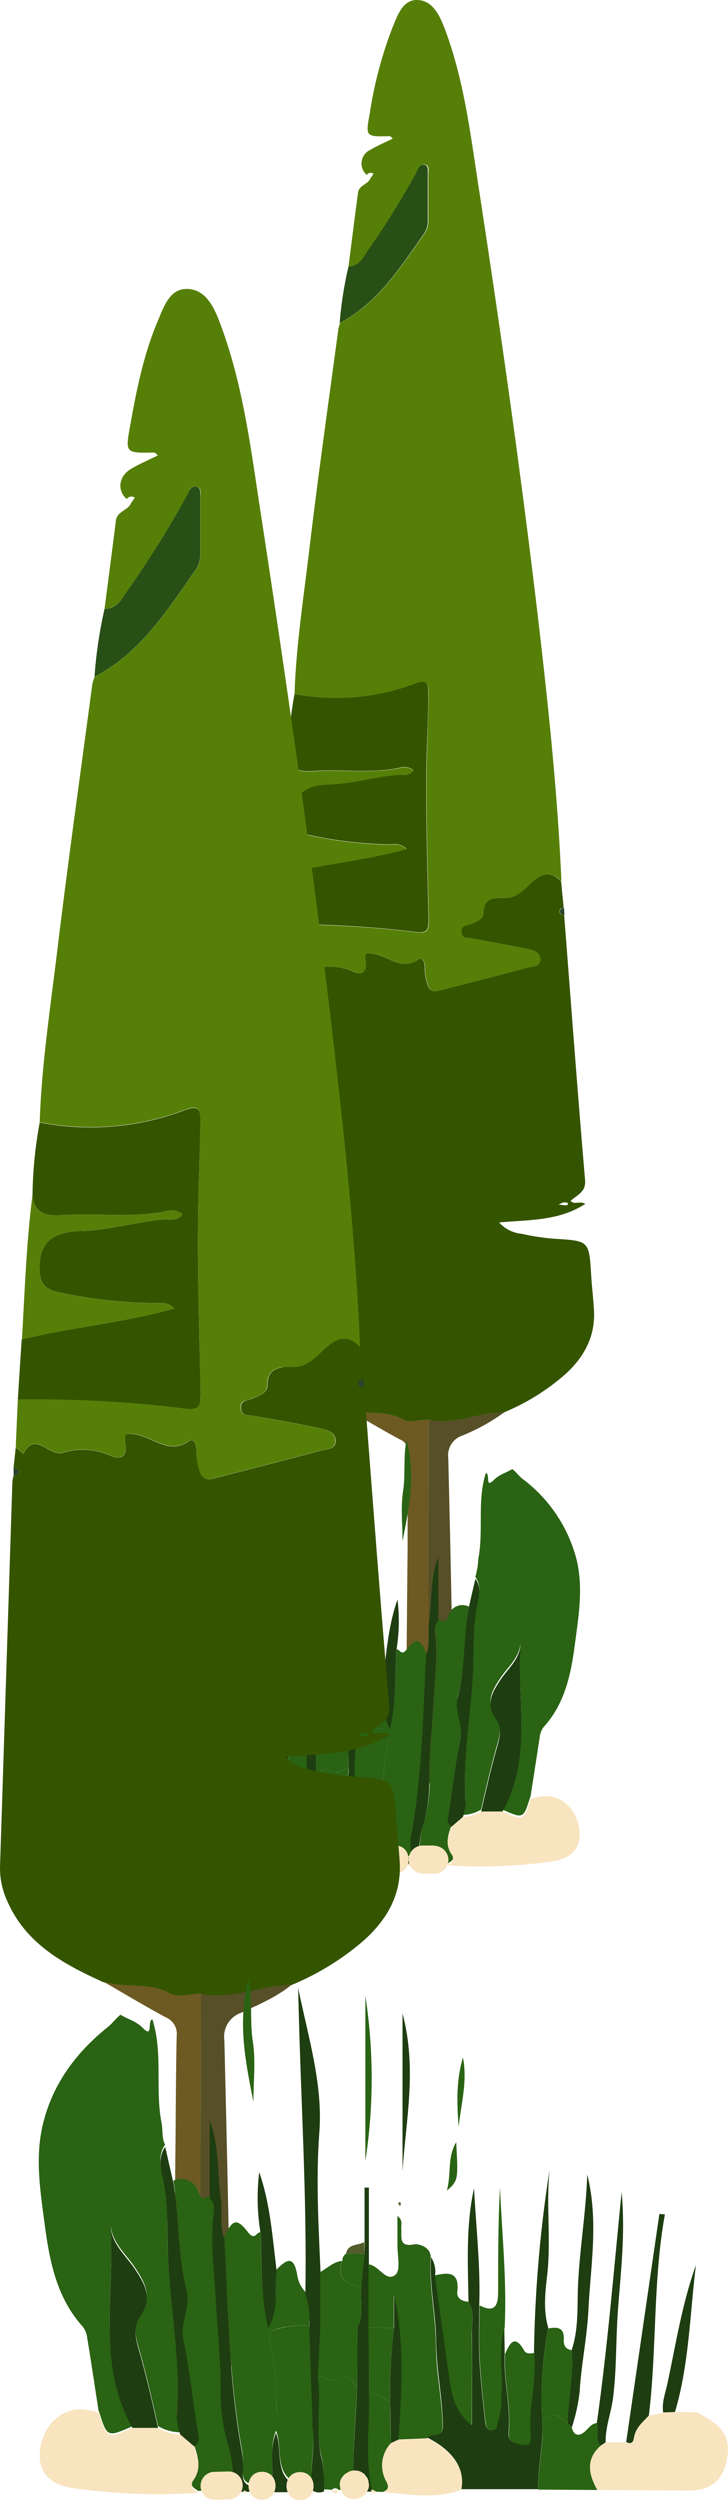 <svg xmlns="http://www.w3.org/2000/svg" viewBox="0 0 117.56 403.48"><defs><style>.cls-1{fill:#567f08;}.cls-2{fill:#355400;}.cls-3{fill:#564f27;}.cls-4{fill:#6d5a23;}.cls-5{fill:#274f16;}.cls-6{fill:#26442a;}.cls-7{fill:#296313;}.cls-8{fill:#1e3d10;}.cls-9{fill:#f9e4c0;}.cls-10{fill:#515d2b;}</style></defs><title>drevesa_zgoraj_desno_2</title><g id="Layer_2" data-name="Layer 2"><g id="RASTLINE"><g id="_4_TOPOL" data-name="4 TOPOL"><path class="cls-1" d="M56.28,43c.51-4,1-7.92,1.53-11.88.16-1.26,1.61-1.34,2-2.34.17-.24.34-.48.5-.73a.73.73,0,0,0-1.07.19,2.42,2.42,0,0,1,.57-4.06c1.13-.67,2.34-1.18,3.62-1.82-.27-.22-.38-.39-.49-.38-3.95.09-3.92.09-3.21-3.79A65.5,65.5,0,0,1,63.37,4.47C64.18,2.54,65-.11,67.46,0S71,2.52,71.83,4.67c3.06,8.12,4.1,16.68,5.41,25.18,3.75,24.46,7.25,49,10.07,73.55,1.48,12.92,2.79,25.85,3.35,38.85-1.85-2-3.41-1.06-5,.43-1.1,1-2.22,2.21-3.85,2.22-1.88,0-3.64-.15-3.67,2.6,0,.84-1.17,1.31-2,1.63s-1.71.19-1.54,1.39c.14,1,1,.8,1.68.92,3,.55,6,1.06,8.93,1.69.92.19,2.12.5,2.11,1.71s-1.29,1.1-2,1.31c-4.77,1.3-9.57,2.5-14.35,3.73-.9.24-1.52.11-1.87-.91a8.72,8.72,0,0,1-.47-2.9c0-.64-.3-1.67-.89-1.25-2.74,1.94-4.86-.49-7.25-.85-1.24-.19-1.58-.25-1.37,1.2s-.39,2.44-2.16,1.58a9.05,9.05,0,0,0-6.3-.33c-1.88.51-3.7-3-5.28.13l-1-.83c.1-2.16.19-4.32.29-6.48a161.1,161.1,0,0,1,22.29,1.2c2.24.32,2.32-.45,2.28-2.17-.17-8.17-.44-16.34-.33-24.51.06-4,.26-8,.31-12,0-1.65-.46-2-2.09-1.4A35.79,35.79,0,0,1,47.56,112c.26-7.8,1.46-15.51,2.38-23.24,1.41-11.91,3.11-23.78,4.7-35.67a6,6,0,0,1,.3-1c6.2-3.23,9.77-9,13.61-14.4a3.8,3.8,0,0,0,.62-2.3c0-2.42,0-4.84,0-7.26,0-.58.26-1.44-.57-1.59s-1,.67-1.23,1.21a139.24,139.24,0,0,1-8,12.84C58.61,41.7,57.87,43,56.28,43Z"/><path class="cls-2" d="M44.33,155.72l1,.83c1.58-3.13,3.4.38,5.28-.13a9.05,9.05,0,0,1,6.3.33c1.77.86,2.38-.09,2.16-1.58s.13-1.39,1.37-1.2c2.39.36,4.51,2.79,7.25.85.59-.42.9.61.89,1.25a8.72,8.72,0,0,0,.47,2.9c.35,1,1,1.15,1.87.91,4.78-1.23,9.58-2.43,14.35-3.73.76-.21,2-.11,2-1.31s-1.19-1.52-2.11-1.71c-3-.63-5.95-1.14-8.93-1.69-.67-.12-1.54.08-1.68-.92-.17-1.2.81-1.11,1.54-1.39s2-.79,2-1.63c0-2.75,1.79-2.58,3.67-2.6,1.63,0,2.75-1.18,3.85-2.22,1.57-1.49,3.13-2.43,5-.43l.42,4.29c-.35,0-.7.16-.67.58s.39.48.74.53c1.11,14.26,2.16,28.54,3.38,42.8.17,2-1.36,2.4-2.34,3.37.72.68,1.49-.07,2.37.47-4.27,2.78-9,2.55-13.91,3a5.59,5.59,0,0,0,3.66,1.83,35.46,35.46,0,0,0,5.31.8c5.57.35,5.56.31,5.9,5.92.11,1.88.35,3.75.45,5.63.25,4.51-1.88,8-5.14,10.75a35.81,35.81,0,0,1-9.39,5.72c-4.11,0-8,2.14-12.2,1.19-1.39,0-3.07.56-4.13,0-2.89-1.59-6.07-.76-9-1.58-5.29-2.35-10.31-5-12.84-10.68a10.57,10.57,0,0,1-1.05-4.68q.81-25.92,1.66-51.84a5.24,5.24,0,0,1,.15-.79c1-.36,1-.73,0-1.12Zm45.9,38.67a12.78,12.78,0,0,0,1.33.14c.06,0,.12-.24.18-.37a2.63,2.63,0,0,0-.67-.12A3.66,3.66,0,0,0,90.23,194.39Z"/><path class="cls-2" d="M47.56,112a35.79,35.79,0,0,0,19.52-1.69c1.63-.62,2.11-.25,2.09,1.4,0,4-.25,8-.31,12-.11,8.17.16,16.34.33,24.51,0,1.72,0,2.49-2.28,2.17a161.1,161.1,0,0,0-22.29-1.2l.51-8.05c6.71-1.68,13.66-2.23,20.54-4.15a2.79,2.79,0,0,0-2.47-.72,65.31,65.31,0,0,1-13.28-1.52,2.49,2.49,0,0,1-2.34-2.64c-.27-3.66,1.35-5.43,5.45-5.53,3.77-.1,7.38-1.22,11.11-1.56.83-.08,1.94.3,2.61-.7a2.22,2.22,0,0,0-2.15-.43c-4.63,1-9.31.21-13.95.54-2.21.16-3.81-.17-4.06-2.73A55.59,55.59,0,0,1,47.56,112Z"/><path class="cls-3" d="M69.24,229.11c4.2.95,8.09-1.19,12.2-1.19a31.66,31.66,0,0,1-6.78,3.76,3.37,3.37,0,0,0-2.27,3.67c.4,16.14.7,32.29,1,48.43.08,4.27,0,4.28-4.27,4,0-.63,0-1.26,0-1.89Q69.22,257.52,69.24,229.11Z"/><path class="cls-4" d="M69.24,229.11q0,28.39-.07,56.8c0,.63,0,1.26,0,1.89a14.79,14.79,0,0,0-1.88.09c-1.58.25-1.88-.44-1.85-1.93.17-12,.26-24.07.38-36.1,0-5,0-10.06.17-15.09a2.39,2.39,0,0,0-1.46-2.49c-2.83-1.52-5.58-3.17-8.37-4.77,2.93.82,6.11,0,9,1.58C66.17,229.67,67.85,229.13,69.24,229.11Z"/><path class="cls-5" d="M56.28,43c1.59,0,2.33-1.31,3-2.38a139.24,139.24,0,0,0,8-12.84c.28-.54.49-1.34,1.23-1.21s.56,1,.57,1.59c0,2.42,0,4.84,0,7.26a3.8,3.8,0,0,1-.62,2.3c-3.84,5.45-7.41,11.17-13.61,14.4A61,61,0,0,1,56.28,43Z"/><path class="cls-1" d="M46.59,121.75c.25,2.56,1.85,2.89,4.06,2.73,4.64-.33,9.32.43,13.95-.54a2.22,2.22,0,0,1,2.15.43c-.67,1-1.78.62-2.61.7-3.73.34-7.34,1.46-11.11,1.56-4.1.1-5.72,1.87-5.45,5.53a2.49,2.49,0,0,0,2.34,2.64,65.31,65.31,0,0,0,13.28,1.52,2.79,2.79,0,0,1,2.47.72c-6.88,1.92-13.83,2.47-20.54,4.15C45.51,134.7,45.76,128.2,46.59,121.75Z"/><path class="cls-6" d="M44.05,158.4c1,.39,1,.76,0,1.12C44,159.15,44.05,158.77,44.05,158.4Z"/><path class="cls-6" d="M91.15,147.65c-.35-.05-.72-.12-.74-.53s.32-.54.67-.58Z"/></g><g id="_2_PODRAST" data-name="2 PODRAST"><path class="cls-7" d="M82.73,237.09c-1,.61-2,.8-3,1.77-1.43,1.47-.54-1-1.27-1.14-1.45,4.51-.33,9.29-1.23,13.89a11.79,11.79,0,0,1-.47,2.87c.92,1.26.63,2.78.35,4-.79,3.47-.58,7-.71,10.49-.28,7.19-1.81,14.31-1.19,21.55a8.49,8.49,0,0,1-.46,2.38,5.76,5.76,0,0,0,2.94-.87c.72-3.17,1.46-6.33,2.31-9.47.46-1.7,1.31-3.71.06-5.47-1.69-2.38-.59-4.29.74-6.28,1.18-1.77,3-3.19,3.25-5.53-.55,9,1.87,18.28-2.92,26.77,3.38,1.48,3.38,1.48,4.44-1.87,0-.07.07-.14.1-.22.5-3.23,1-6.46,1.5-9.69a3.13,3.13,0,0,1,.63-1.56c3.51-3.86,4.44-8.74,5.07-13.6.59-4.44,1.33-8.95.23-13.45a23.64,23.64,0,0,0-8.73-13C83.76,238.18,83.34,237.55,82.73,237.09Z"/><path class="cls-7" d="M61.83,271.15c-1.33-1.34-2.3-1.92-2.74.73a4.15,4.15,0,0,1-1.1,2.27,10.47,10.47,0,0,0-.49,4.55,12.66,12.66,0,0,1,4.1.36c1,.27,1.38.68,1.17,1.68a41.53,41.53,0,0,0-.9,9.74c-2.12-1.05-3.19,1.09-4.83,1.4-.45,2.87.52,5.75-.08,8.61l1.07.21c.12-.23.23-.47.35-.7,4-.94,2.55-4.71,3.54-7.25.7,1.66.48,3.3.47,4.9,0,1.41.14,2.31,2,2.3s2.15-.7,2-2.22a8.18,8.18,0,0,1,.09-2.21c1.78-9.49,1.88-19.13,2.38-28.74-1.07-2.34-1.61-2.58-3.2-.56-.94,1.18-1.15-.27-1.67,0-.1,4.07,0,8.16-1,12.5C61.45,276.07,62.15,273.54,61.83,271.15Z"/><path class="cls-8" d="M36.16,275.47c.08-5.07.37-10.15-.74-15.18-.27,5.22-.88,10.43-.69,15.67,0,2.3.1,4.6,0,6.9-.15,2.84-.47,5.68-.78,8.51,0,.51-.13,1.27-.9,1.28s-.66-.75-.86-1.26a11.43,11.43,0,0,1-.42-3.39c-.23-3,.5-6-.42-9,0,1.13,0,2.27,0,3.4.18,3.52-.83,7-.52,10.51.13,1.42-1.06,1.55-2,1.69-1.16.18-1-.85-1-1.53.29-3.61-.83-7.15-.47-10.75a173.48,173.48,0,0,0-2.11-24.51c.5,4.72-.2,9.47.34,14.18a17.27,17.27,0,0,1-.16,7.05,49,49,0,0,1,.87,12.2c-.25,3.15.6,6.23.54,9.36H37.12c-.53-2.7,1.07-5.14,4.51-6.87-.38-.87-2.07.3-2-1.64.06-3.66.85-7.25.89-10.9,0-3.89.93-7.72.7-11.62a3.6,3.6,0,0,0-.56,2.37c-.64,4.6-1.27,9.21-1.94,13.8-.31,2.14-.63,4.31-3,6.25,0-4.35-.06-8.16,0-12C35.77,278.51,35.26,276.92,36.16,275.47Z"/><path class="cls-9" d="M77.7,292.35a5.86,5.86,0,0,1-2.94.87l-1.89,1.62c-.53,1.58-1,3.17,0,4.71.62.89-.13,1.11-.61,1.49A80.7,80.7,0,0,0,89,300.43c3.42-.45,5-2.36,4.51-5.42-.55-3.43-3.3-5.62-6.37-5.06-.48.09-1,.22-1.43.33a1.47,1.47,0,0,0-.1.22c-1.06,3.34-1.06,3.34-4.44,1.87Z"/><path class="cls-7" d="M72.31,300.75c.48-.38,1.23-.6.61-1.49-1.08-1.53-.58-3.13,0-4.71-.87-.71-.52-1.58-.38-2.48.63-3.93,1.05-7.9,1.86-11.79.48-2.3-1-4.38-.46-6.48,1.26-4.77.92-9.71,1.79-14.51a2.34,2.34,0,0,0-3.31,1.45c-.39,1.12-.83,1-1.57.59-.78.74-.55,1.72-.47,2.57.34,3.42-.11,6.86-.29,10.23-.24,4.47-.78,8.95-.7,13.45a23.83,23.83,0,0,1-1,6.77,14.07,14.07,0,0,0-.5,6,.37.37,0,0,1,0,.34h1.56a.5.5,0,0,1,.85,0Z"/><path class="cls-9" d="M8.52,290.22l-3,0c-2.19,1.25-4.41,2.37-4,5.61s2,4.87,5.18,4.85l12.28-.07c1.15-2.08,1.61-4.1-.46-5.93l-.69-.45-2.73,0c-.61.37-.94.06-1-.52a5.77,5.77,0,0,0-2-3l-1.92-.41Z"/><path class="cls-8" d="M57,300.78c.6-2.87-.37-5.75.08-8.61q.23-6.6.46-13.19a10.44,10.44,0,0,1,.49-4.54c-.22-13.5.69-27,1-40.94-1.39,6.73-3.32,12.9-2.83,19.32A159.45,159.45,0,0,1,56,271.5q0,3.69,0,7.4l.33,6.8c-.47,3.43.31,6.9-.37,10.31a15.15,15.15,0,0,0-.42,4.83A1.63,1.63,0,0,0,57,300.78Z"/><path class="cls-8" d="M67.82,300.62a14.06,14.06,0,0,1,.5-6,23.88,23.88,0,0,0,1-6.77c-.08-4.51.46-9,.7-13.46.18-3.36.63-6.81.29-10.23-.08-.85-.31-1.83.47-2.56V251.28c-1.32,3.37-1,7-1.48,10.42-.27,1.77.23,3.63-.49,5.37-.5,9.6-.6,19.24-2.38,28.74a8.18,8.18,0,0,0-.09,2.21c.13,1.52-.31,2.21-2,2.22s-2-.9-2-2.31c0-1.6.23-3.23-.47-4.9-1,2.54.49,6.32-3.54,7.26,0,.22.07.44.11.67l4,0a1.66,1.66,0,0,1,1.88-.06h1.55c.16-.25.31-.23.44,0h1Z"/><path class="cls-7" d="M55.53,300.56a15.12,15.12,0,0,1,.42-4.83c.68-3.41-.1-6.89.37-10.31-.94.09-1.79.94-2.81.39-1.36-.72-1.85.3-2.43,1.17.18,4.47.69,8.92.44,13.4l.45.26h1.59a.58.58,0,0,1,.89,0Z"/><path class="cls-9" d="M41.63,293.75c-3.44,1.73-5,4.17-4.51,6.87,3.48,1.32,7,.61,10.55.3-.77-.26-.91-.65-.5-1.42a4.39,4.39,0,0,0-.61-5.11l-1-.48Z"/><path class="cls-7" d="M18.47,294.73c2.07,1.83,1.61,3.85.46,5.93l7.91-.05c.06-3.13-.79-6.21-.54-9.36-1.67-.9-1.67-.9-3.37.46-.19.2-.39.39-.59.59-.31,1.2-1.05,1.18-1.8.5-.48-.44-.83-1-1.55-1.1C18.68,292.69,19.33,293.84,18.47,294.73Z"/><path class="cls-8" d="M51.52,300.67c.25-4.48-.26-8.94-.44-13.4L51,278.9c-.87-1.74-.35-3.6-.47-5.41l-.48-4.4,0-1.59v-7.29h-.58v10.27l0,8.46-.06,8.81c-.11,4.28.57,8.57-.4,12.82a.25.25,0,0,1,0,.29l2.39.09A.2.2,0,0,1,51.52,300.67Z"/><path class="cls-7" d="M49.09,300.57c1-4.25.29-8.54.4-12.82-1.14-.23-1.85.81-2.85,1,0,1.88-.06,3.76-.08,5.64a4.39,4.39,0,0,1,.61,5.11c-.41.77-.27,1.16.5,1.42l.85,0Z"/><path class="cls-9" d="M64.34,300.92a1.66,1.66,0,0,0-1.88.06A2.25,2.25,0,0,0,64.34,300.92Z"/><path class="cls-9" d="M58.49,301c0-.23-.08-.45-.11-.67L58,301Z"/><path class="cls-9" d="M70.24,301a.5.5,0,0,0-.85,0Z"/><path class="cls-9" d="M54.45,300.91a.58.58,0,0,0-.89,0A.74.74,0,0,0,54.45,300.91Z"/><path class="cls-9" d="M67.82,300.62l-.44.33h.45A.35.35,0,0,0,67.82,300.62Z"/><path class="cls-9" d="M66.33,301c-.13-.26-.28-.28-.44,0l.21.12Z"/><path class="cls-9" d="M51.52,300.67a.2.2,0,0,0,0,.28l.23.09.21-.12Z"/><path class="cls-9" d="M49.09,300.57l-.57.31a.38.38,0,0,0,.62,0A.25.25,0,0,0,49.09,300.57Z"/><path class="cls-7" d="M49.55,278.94l0-8.46c-1.42.09-2.35,2.48-3.63,1.37-.71-.63-.23-2.64-.25-4,0-1.22,0-2.44,0-3.82-.77.56-.47,1.15-.51,1.65-.09,1.13.42,2.57-1.78,2.13-.41-.08-2.21.27-2.16,1.8.23,3.9-.66,7.73-.7,11.62,0,3.65-.83,7.24-.89,10.9,0,1.94,1.66.77,2,1.64l3.89.16c-.38-6.45-.88-12.9.61-19.32V279Z"/><path class="cls-8" d="M75.68,259.57c-.87,4.8-.53,9.74-1.79,14.52-.55,2.09.94,4.17.46,6.47-.81,3.89-1.23,7.87-1.86,11.8-.14.89-.49,1.76.38,2.48l1.89-1.62a8.56,8.56,0,0,0,.46-2.39c-.62-7.23.91-14.35,1.19-21.54.13-3.46-.08-7,.71-10.5.28-1.24.57-2.76-.35-4C76.41,256.37,76,258,75.68,259.57Z"/><path class="cls-7" d="M36.16,275.47c-.9,1.45-.39,3-.42,4.56-.09,3.82,0,7.63,0,12,2.34-1.94,2.66-4.11,3-6.25.67-4.59,1.3-9.2,1.94-13.8-1.87-.45-3.36-.47-3,2.22C37.75,275,37,275.45,36.16,275.47Z"/><path class="cls-7" d="M31.33,279c.92,3,.19,6,.42,9a11.43,11.43,0,0,0,.42,3.39c.2.51,0,1.27.86,1.26s.85-.77.9-1.28c.31-2.83.63-5.67.78-8.51.12-2.3,0-4.6,0-6.9-2.34,1.23-2.45-.41-2.47-2,0-4.59,0-9.17-.25-13.77C31.68,266.47,31,272.72,31.33,279Z"/><path class="cls-8" d="M12,290.7a5.77,5.77,0,0,1,2,3c.08.58.41.89,1,.52l-4.44-30.5-.74.07C11.5,272.71,10.93,281.76,12,290.7Z"/><path class="cls-8" d="M22.34,292.3c.2-.2.4-.39.59-.59-.15-3.26-.86-6.48-.57-9.76-.88-2.61-.77-5.38-.86-8-.16-5.08-1.08-10.08-1.25-15.47-1.56,6.24-.45,12.2-.16,18.13.18,3.67,1,7.3,1.18,11A23.25,23.25,0,0,0,22.34,292.3Z"/><path class="cls-7" d="M27.36,282.33c-.36,3.6.76,7.14.47,10.75,0,.68-.18,1.71,1,1.53.89-.14,2.08-.27,2-1.69-.31-3.53.7-7,.52-10.51-.65-1.47-1.32-2.71-2.6-.41C28.41,282.48,27.85,282.4,27.36,282.33Z"/><path class="cls-7" d="M22.36,282c-.29,3.28.42,6.5.57,9.76,1.7-1.36,1.7-1.36,3.37-.46a49,49,0,0,0-.87-12.2c-1.21-.23-2.17-.13-2.06,1.49C23.42,281.27,23.19,281.84,22.36,282Z"/><path class="cls-7" d="M50.55,273.49c.12,1.81-.4,3.67.47,5.41h5q0-3.7,0-7.4C55,271,54.2,270.1,53,270,53.92,272.39,52.42,273.08,50.55,273.49Z"/><path class="cls-8" d="M18.47,294.73c.86-.89.21-2,.52-3-1.43-10.12-2.26-20.29-3.34-30.9-.55,5.71.15,10.95.51,16.17.26,3.76.15,7.53.62,11.29.25,2,1,4,1,6Z"/><path class="cls-8" d="M61.83,271.43c.32,2.4-.38,4.93,1.15,7.57,1-4.34.88-8.43,1-12.5a28.21,28.21,0,0,0,.21-8.36C62.67,262.44,62.37,267,61.83,271.43Z"/><path class="cls-8" d="M8.52,290.22l1.58.07a10.84,10.84,0,0,0-.57-3.88c-1.14-5.3-2-10.69-3.82-15.83C6.54,277.15,6.63,283.81,8.52,290.22Z"/><path class="cls-7" d="M49.94,234.57a72.65,72.65,0,0,0,0,22.08Z"/><path class="cls-8" d="M45,236.89c-2,7.49-.43,14.31,0,21.14Z"/><path class="cls-7" d="M65,248.74c1.06-5.38,2.16-10.69.64-16.42-.55,3-.14,5.65-.55,8.32S65,246,65,248.74Z"/><path class="cls-7" d="M50.55,273.49c1.87-.41,3.37-1.1,2.47-3.49a1,1,0,0,0-.5-.95l-2.45,0Z"/><path class="cls-7" d="M37.48,252.12a25.12,25.12,0,0,0-.58-9.3C36.27,246,37.17,249,37.48,252.12Z"/><path class="cls-7" d="M37.8,254.14c-.27,5.12-.27,5.12,1.26,6.48C38.43,258.35,39,256.19,37.8,254.14Z"/><path class="cls-10" d="M50.07,269.09l2.45,0c-.26-1.37-1.59-1.07-2.43-1.55C50.09,268,50.08,268.56,50.07,269.09Z"/><path class="cls-10" d="M45.19,262.26l.13.44a2,2,0,0,0,.22-.32c0-.06,0-.16,0-.23Z"/><path class="cls-8" d="M77.7,292.35l3.44,0c4.79-8.5,2.37-17.78,2.92-26.78-.29,2.35-2.07,3.77-3.25,5.54-1.33,2-2.43,3.89-.74,6.28,1.25,1.75.4,3.77-.06,5.47C79.16,286,78.42,289.18,77.7,292.35Z"/><path class="cls-7" d="M57.5,278.7q-.24,6.58-.46,13.18c1.64-.31,2.71-2.45,4.83-1.4a41.53,41.53,0,0,1,.9-9.74c.21-1-.14-1.41-1.17-1.68A12.66,12.66,0,0,0,57.5,278.7Z"/><path class="cls-7" d="M56,278.61H51l.06,8.37c.58-.87,1.07-1.89,2.43-1.17,1,.55,1.87-.3,2.81-.39Z"/><path class="cls-8" d="M46.13,279v-4.39c-1.49,6.42-1,12.87-.61,19.32l1,.48c0-1.88,0-3.76.08-5.64A66.43,66.43,0,0,0,46.13,279Z"/><path class="cls-7" d="M46.13,279a66.43,66.43,0,0,1,.51,9.77c1-.19,1.71-1.23,2.85-1l.06-8.81Z"/><path class="cls-9" d="M70.15,297.84l-1.89,0a2.26,2.26,0,0,0,0,4.52l1.89.05a2.28,2.28,0,0,0,2.26-2.26,2.31,2.31,0,0,0-2.26-2.26Z"/><path class="cls-9" d="M63.8,302.35c2.91,0,2.91-4.52,0-4.52s-2.91,4.52,0,4.52Z"/><path class="cls-9" d="M58.71,302.4c2.91,0,2.91-4.52,0-4.52s-2.92,4.52,0,4.52Z"/><path class="cls-9" d="M50.2,301.89l.19.09a1.61,1.61,0,0,0,.84.27,2,2,0,0,0,1.67-.44,1.73,1.73,0,0,0,.59-.64l.22-.54a2.22,2.22,0,0,0,0-1.2l-.22-.54a2.25,2.25,0,0,0-.81-.81l-.2-.1a1.69,1.69,0,0,0-.84-.26,1.62,1.62,0,0,0-.9,0,1.73,1.73,0,0,0-.77.4,1.76,1.76,0,0,0-.58.63l-.23.54a2.48,2.48,0,0,0,0,1.21l.23.54a2.33,2.33,0,0,0,.81.81Z"/></g><g id="_3_TOPOL" data-name="3 TOPOL"><path class="cls-1" d="M16.88,98.27q.93-7.12,1.84-14.27c.19-1.5,1.94-1.6,2.44-2.8l.6-.87a.87.87,0,0,0-1.29.22c-1.6-1.39-1.32-3.7.69-4.88,1.35-.8,2.81-1.42,4.34-2.18-.32-.26-.46-.47-.58-.46-4.75.1-4.71.11-3.86-4.55,1-5.61,2.13-11.21,4.34-16.49,1-2.32,1.93-5.49,4.91-5.36s4.28,3,5.25,5.6c3.67,9.75,4.92,20,6.49,30.23,4.51,29.38,8.71,58.8,12.1,88.33,1.77,15.51,3.35,31,4,46.65-2.22-2.41-4.09-1.27-6,.52-1.32,1.25-2.66,2.65-4.63,2.66-2.26,0-4.37-.18-4.4,3.13,0,1-1.4,1.57-2.39,1.95s-2.05.23-1.85,1.67c.17,1.21,1.21,1,2,1.11,3.58.66,7.16,1.27,10.71,2,1.12.24,2.55.6,2.55,2.06s-1.56,1.32-2.47,1.57c-5.73,1.56-11.48,3-17.23,4.49-1.08.28-1.83.12-2.25-1.1A10.38,10.38,0,0,1,31.7,234c0-.77-.37-2-1.08-1.51-3.29,2.34-5.84-.59-8.7-1-1.5-.23-1.9-.29-1.65,1.44s-.47,2.94-2.59,1.9a10.89,10.89,0,0,0-7.56-.39c-2.26.61-4.45-3.61-6.34.15l-1.24-1c.11-2.6.23-5.19.34-7.79a196.19,196.19,0,0,1,26.77,1.44c2.69.39,2.79-.53,2.74-2.6-.21-9.81-.54-19.62-.39-29.43.07-4.8.3-9.61.36-14.43,0-2-.55-2.42-2.51-1.67a43,43,0,0,1-23.44,2c.31-9.36,1.75-18.62,2.86-27.9C11,139,13,124.7,14.91,110.42a7.54,7.54,0,0,1,.37-1.2C22.73,105.35,27,98.48,31.62,91.93a4.52,4.52,0,0,0,.74-2.76c0-2.91,0-5.82,0-8.72,0-.7.31-1.72-.68-1.91s-1.15.81-1.49,1.46a166.15,166.15,0,0,1-9.63,15.42C19.68,96.7,18.8,98.22,16.88,98.27Z"/><path class="cls-2" d="M2.54,233.62l1.24,1c1.89-3.76,4.08.46,6.34-.15a10.89,10.89,0,0,1,7.56.39c2.12,1,2.86-.11,2.59-1.9s.15-1.67,1.65-1.44c2.86.43,5.41,3.36,8.7,1,.71-.5,1.08.74,1.08,1.51a10.38,10.38,0,0,0,.55,3.48c.42,1.22,1.17,1.38,2.25,1.1,5.75-1.49,11.5-2.93,17.23-4.49.91-.25,2.46-.13,2.47-1.57s-1.43-1.82-2.55-2.06c-3.55-.75-7.13-1.36-10.71-2-.81-.14-1.85.1-2-1.11-.2-1.44,1-1.33,1.85-1.67s2.38-.94,2.39-1.95c0-3.31,2.14-3.1,4.4-3.13,2,0,3.31-1.41,4.63-2.66,1.89-1.79,3.76-2.93,6-.52l.51,5.15c-.43.06-.85.2-.82.7s.48.58.89.63c1.33,17.14,2.6,34.28,4.07,51.4.2,2.44-1.64,2.88-2.81,4.05.86.81,1.79-.09,2.85.56C57.72,283.27,52,283,46.15,283.51c1.21,1.55,2.85,1.87,4.39,2.2a44.46,44.46,0,0,0,6.38,1c6.69.42,6.68.37,7.08,7.11.14,2.26.42,4.5.55,6.76.3,5.42-2.27,9.54-6.18,12.91a42.92,42.92,0,0,1-11.28,6.86c-4.92,0-9.6,2.57-14.64,1.43-1.67,0-3.68.68-5,0-3.47-1.91-7.29-.91-10.81-1.9C10.33,317,4.3,313.79,1.26,307A12.75,12.75,0,0,1,0,301.38q1-31.12,2-62.25a5.16,5.16,0,0,1,.19-.95c1.17-.43,1.2-.87,0-1.34Zm55.12,46.43c.79.1,1.19.17,1.59.18.07,0,.14-.3.21-.46a3.73,3.73,0,0,0-.8-.14A4.73,4.73,0,0,0,57.66,280.05Z"/><path class="cls-2" d="M6.41,181.16a43,43,0,0,0,23.44-2c2-.75,2.54-.3,2.51,1.67-.06,4.82-.29,9.63-.36,14.43-.15,9.81.18,19.62.39,29.43,0,2.07,0,3-2.74,2.6a196.19,196.19,0,0,0-26.77-1.44q.3-4.83.62-9.67c8.05-2,16.4-2.67,24.65-5-1-1.08-2-.85-3-.87A79.33,79.33,0,0,1,9.25,208.5c-2-.46-2.68-1.35-2.82-3.17-.32-4.4,1.63-6.52,6.56-6.65,4.52-.11,8.86-1.46,13.33-1.87,1-.09,2.33.36,3.14-.84a2.67,2.67,0,0,0-2.59-.51c-5.55,1.16-11.18.25-16.74.64-2.66.19-4.58-.2-4.88-3.27A68.28,68.28,0,0,1,6.41,181.16Z"/><path class="cls-3" d="M32.45,321.74c5,1.14,9.72-1.42,14.64-1.43-2.43,2-5.33,3.2-8.13,4.52a4.06,4.06,0,0,0-2.73,4.41q.72,29.07,1.2,58.15c.09,5.14,0,5.14-5.12,4.83,0-.76,0-1.51,0-2.26Z"/><path class="cls-4" d="M32.45,321.74,32.36,390c0,.75,0,1.5,0,2.26a18.8,18.8,0,0,0-2.26.11c-1.9.3-2.26-.53-2.23-2.32.21-14.45.32-28.9.46-43.35.06-6,.07-12.08.2-18.12a2.87,2.87,0,0,0-1.75-3c-3.39-1.83-6.7-3.81-10-5.73,3.52,1,7.34,0,10.81,1.9C28.77,322.42,30.78,321.77,32.45,321.74Z"/><path class="cls-5" d="M16.88,98.27c1.92,0,2.8-1.57,3.66-2.85A166.15,166.15,0,0,0,30.17,80c.34-.65.6-1.62,1.49-1.46s.67,1.21.68,1.91c0,2.9,0,5.81,0,8.72a4.52,4.52,0,0,1-.74,2.76c-4.61,6.55-8.89,13.42-16.34,17.29A72.27,72.27,0,0,1,16.88,98.27Z"/><path class="cls-1" d="M5.25,192.83c.3,3.07,2.22,3.46,4.88,3.27,5.56-.39,11.19.52,16.74-.64a2.67,2.67,0,0,1,2.59.51c-.81,1.2-2.14.75-3.14.84-4.47.41-8.81,1.76-13.33,1.87-4.93.13-6.88,2.25-6.56,6.65.14,1.82.77,2.71,2.82,3.17a79.33,79.33,0,0,0,15.94,1.82c.93,0,1.94-.21,3,.87-8.25,2.3-16.6,3-24.65,5C4,208.38,4.25,200.58,5.25,192.83Z"/><path class="cls-6" d="M2.2,236.84c1.18.47,1.15.91,0,1.34C2.19,237.73,2.19,237.29,2.2,236.84Z"/><path class="cls-6" d="M58.75,223.92c-.41,0-.86-.14-.89-.63s.39-.64.82-.7Z"/></g><g id="_1_PODRAST" data-name="1 PODRAST"><path class="cls-7" d="M19.47,325.15c1.17.74,2.47,1,3.6,2.14,1.73,1.77.66-1.24,1.54-1.38,1.75,5.45.4,11.21,1.49,16.76.22,1.14,0,2.36.56,3.46-1.11,1.53-.77,3.36-.42,4.86,1,4.2.69,8.49.86,12.67.34,8.67,2.18,17.26,1.42,26a10.63,10.63,0,0,0,.56,2.88,7.1,7.1,0,0,1-3.55-1c-.86-3.82-1.75-7.64-2.78-11.43-.56-2.05-1.58-4.48-.08-6.6,2-2.87.72-5.17-.88-7.57-1.42-2.14-3.57-3.85-3.92-6.68.66,10.86-2.26,22.06,3.51,32.31-4.07,1.78-4.07,1.78-5.35-2.26a1.59,1.59,0,0,0-.12-.27c-.6-3.9-1.18-7.8-1.82-11.69a3.73,3.73,0,0,0-.75-1.89C9.1,370.75,8,364.86,7.22,359c-.71-5.36-1.6-10.8-.28-16.23,1.59-6.53,5.41-11.6,10.54-15.69C18.23,326.47,18.73,325.7,19.47,325.15Z"/><path class="cls-7" d="M44.69,366.24c1.6-1.61,2.76-2.3,3.3.89a5,5,0,0,0,1.32,2.74,12.6,12.6,0,0,1,.6,5.48,15.64,15.64,0,0,0-4.95.44c-1.24.33-1.66.82-1.41,2a50.53,50.53,0,0,1,1.09,11.75c2.56-1.27,3.85,1.31,5.82,1.69.55,3.46-.62,6.93.1,10.39l-1.29.25-.42-.84c-4.87-1.13-3.08-5.69-4.27-8.75-.85,2-.58,4-.57,5.91,0,1.7-.16,2.79-2.35,2.78s-2.6-.85-2.44-2.68a10.29,10.29,0,0,0-.1-2.66C37,384.2,36.84,372.57,36.23,361c1.3-2.83,2-3.12,3.87-.69,1.13,1.43,1.39-.32,2,0,.12,4.91,0,9.84,1.18,15.08C45.14,372.19,44.3,369.13,44.69,366.24Z"/><path class="cls-8" d="M75.65,371.47c-.09-6.12-.44-12.26.9-18.33.32,6.3,1.06,12.58.84,18.91,0,2.78-.13,5.56,0,8.32.18,3.44.56,6.86.94,10.28.06.61.16,1.53,1.09,1.54s.79-.91,1-1.52a13.79,13.79,0,0,0,.51-4.09c.27-3.61-.6-7.28.51-10.85l.06,4.11c-.22,4.24,1,8.42.62,12.67-.16,1.71,1.28,1.88,2.36,2,1.4.22,1.24-1,1.17-1.84-.34-4.35,1-8.62.58-13a209.48,209.48,0,0,1,2.53-29.58c-.6,5.7.25,11.43-.4,17.11-.33,2.84-.65,5.69.19,8.51a59.57,59.57,0,0,0-1,14.72c.31,3.79-.72,7.51-.65,11.29l-12.41,0c.65-3.26-1.28-6.2-5.43-8.29.45-1.06,2.5.36,2.46-2-.07-4.42-1-8.75-1.08-13.15,0-4.69-1.12-9.32-.84-14a4.26,4.26,0,0,1,.67,2.86c.78,5.56,1.53,11.11,2.34,16.66.38,2.58.76,5.19,3.59,7.54,0-5.25.07-9.85,0-14.46C76.12,375.13,76.75,373.21,75.65,371.47Z"/><path class="cls-9" d="M25.53,391.83a7.1,7.1,0,0,0,3.55,1.05l2.29,1.95c.64,1.9,1.24,3.83-.06,5.68-.75,1.07.15,1.34.73,1.8a97.21,97.21,0,0,1-20.1-.74c-4.12-.54-6-2.85-5.44-6.54.67-4.13,4-6.77,7.68-6.1.58.11,1.15.26,1.73.4a1.23,1.23,0,0,1,.12.26c1.28,4,1.28,4,5.35,2.26Z"/><path class="cls-7" d="M32,402c-.58-.45-1.48-.72-.73-1.79,1.3-1.86.7-3.78.06-5.68,1.05-.87.63-1.92.45-3-.75-4.74-1.26-9.54-2.24-14.23-.58-2.77,1.22-5.28.56-7.81C28.62,363.69,29,357.73,28,351.94a2.83,2.83,0,0,1,4,1.75c.47,1.35,1,1.16,1.89.71.94.89.67,2.07.56,3.1-.41,4.12.14,8.28.36,12.34.28,5.4.94,10.8.85,16.23a28.86,28.86,0,0,0,1.22,8.17,16.8,16.8,0,0,1,.61,7.22.44.44,0,0,0,0,.4l-1.88,0a.6.6,0,0,0-1,0Z"/><path class="cls-9" d="M109,389.26l3.61.06c2.65,1.51,5.33,2.86,4.89,6.77s-2.41,5.87-6.25,5.85l-14.81-.09c-1.39-2.5-1.94-5,.55-7.15l.83-.55,3.29,0c.75.44,1.14.07,1.24-.63.25-1.6,1.39-2.57,2.42-3.63l2.32-.5Z"/><path class="cls-8" d="M50.56,402c-.72-3.45.45-6.93-.1-10.38q-.27-8-.55-15.91a12.63,12.63,0,0,0-.6-5.49c.28-16.28-.82-32.53-1.16-49.39,1.67,8.12,4,15.56,3.42,23.32-.57,7.53-.13,15,.19,22.53l0,8.92-.39,8.21c.56,4.14-.38,8.33.44,12.45a18.43,18.43,0,0,1,.51,5.82A2,2,0,0,1,50.56,402Z"/><path class="cls-8" d="M37.46,401.8a16.76,16.76,0,0,0-.61-7.21,29,29,0,0,1-1.22-8.17c.09-5.44-.57-10.84-.85-16.24-.22-4.06-.77-8.21-.36-12.34.11-1,.38-2.2-.56-3.09V342.28c1.59,4.06,1.16,8.39,1.79,12.57.33,2.14-.28,4.37.58,6.47.61,11.59.73,23.22,2.89,34.68a10.38,10.38,0,0,1,.1,2.67c-.16,1.83.37,2.66,2.44,2.67S44,400.26,44,398.56c0-1.93-.28-3.9.57-5.91,1.19,3.07-.6,7.62,4.27,8.76,0,.26-.08.53-.13.8l-4.79,0a2,2,0,0,0-2.28-.07H39.79c-.2-.29-.37-.26-.53,0H38Z"/><path class="cls-7" d="M52.29,401.73a18.5,18.5,0,0,0-.51-5.83c-.82-4.11.12-8.3-.45-12.44,1.14.12,2.16,1.14,3.4.48,1.63-.87,2.23.36,2.93,1.41-.22,5.39-.83,10.76-.54,16.17l-.54.31H54.67a.7.7,0,0,0-1.08,0Z"/><path class="cls-9" d="M69.06,393.52c4.15,2.09,6.08,5,5.43,8.29-4.19,1.58-8.46.73-12.72.36.93-.32,1.1-.78.6-1.71a5.28,5.28,0,0,1,.75-6.17l1.24-.57Z"/><path class="cls-7" d="M97,394.7c-2.49,2.2-1.94,4.65-.55,7.15l-9.54-.06c-.08-3.78,1-7.5.64-11.29,2-1.09,2-1.09,4.06.55l.72.72c.38,1.45,1.27,1.42,2.17.6.58-.53,1-1.22,1.88-1.33C96.74,392.23,96,393.62,97,394.7Z"/><path class="cls-8" d="M57.12,401.86c-.29-5.4.32-10.78.54-16.17l.06-10.09c1.06-2.1.44-4.35.58-6.53l.57-5.31,0-1.91v-8.8h.7v12.39c0,3.4,0,6.8,0,10.21s0,7.08.07,10.63c.14,5.16-.68,10.34.48,15.47a.3.3,0,0,0,0,.35l-2.88.1A.25.25,0,0,0,57.12,401.86Z"/><path class="cls-7" d="M60.05,401.75c-1.16-5.13-.34-10.31-.48-15.47,1.38-.28,2.23,1,3.44,1.2q0,3.4.11,6.81a5.28,5.28,0,0,0-.75,6.17c.5.93.33,1.39-.6,1.71l-1-.05Z"/><path class="cls-9" d="M41.65,402.17a2,2,0,0,1,2.28.07A2.75,2.75,0,0,1,41.65,402.17Z"/><path class="cls-9" d="M48.72,402.21c.05-.27.09-.54.13-.8l.42.83Z"/><path class="cls-9" d="M34.54,402.23a.61.61,0,0,1,1,0Z"/><path class="cls-9" d="M53.59,402.16a.7.7,0,0,1,1.08,0A.9.9,0,0,1,53.59,402.16Z"/><path class="cls-9" d="M37.46,401.8l.53.4h-.55A.46.46,0,0,1,37.46,401.8Z"/><path class="cls-9" d="M39.26,402.21c.16-.3.33-.33.53,0l-.26.15Z"/><path class="cls-9" d="M57.12,401.86a.25.25,0,0,1,0,.34l-.28.11-.26-.14Z"/><path class="cls-9" d="M60.05,401.75l.7.37a.47.47,0,0,1-.75,0A.3.3,0,0,1,60.05,401.75Z"/><path class="cls-7" d="M59.5,375.65c0-3.41,0-6.81,0-10.21,1.71.11,2.83,3,4.38,1.65.86-.75.27-3.18.3-4.85,0-1.47,0-2.94,0-4.61.93.68.57,1.39.62,2,.11,1.36-.51,3.09,2.15,2.57.49-.1,2.66.33,2.6,2.16-.28,4.71.8,9.34.84,14,0,4.4,1,8.73,1.08,13.15,0,2.34-2,.92-2.46,2l-4.7.19c.46-7.78,1.06-15.57-.73-23.32v5.31Z"/><path class="cls-8" d="M28,352.28c1,5.79.64,11.75,2.16,17.51.66,2.53-1.14,5-.56,7.81,1,4.7,1.49,9.49,2.24,14.24.18,1.08.6,2.13-.45,3l-2.29-1.95a10.78,10.78,0,0,1-.56-2.89c.76-8.72-1.08-17.31-1.42-26-.17-4.18.1-8.47-.86-12.66-.35-1.51-.69-3.33.42-4.86Z"/><path class="cls-7" d="M75.65,371.47c1.1,1.74.47,3.66.51,5.49.11,4.61,0,9.21,0,14.46-2.83-2.35-3.21-5-3.59-7.54-.81-5.55-1.56-11.1-2.34-16.66,2.26-.54,4-.56,3.61,2.68C73.74,370.92,74.63,371.43,75.65,371.47Z"/><path class="cls-7" d="M81.49,375.73c-1.11,3.57-.24,7.24-.51,10.85a13.79,13.79,0,0,1-.51,4.09c-.24.61,0,1.54-1,1.52s-1-.93-1.09-1.54c-.38-3.42-.76-6.84-.94-10.28-.15-2.76,0-5.54,0-8.32,2.81,1.48,3-.49,3-2.39,0-5.53,0-11.07.3-16.61C81.06,360.61,81.87,368.14,81.49,375.73Z"/><path class="cls-8" d="M104.78,389.84c-1,1.06-2.17,2-2.42,3.63-.1.7-.49,1.07-1.24.63q2.68-18.41,5.36-36.8l.89.08C105.42,368.13,106.09,379.05,104.78,389.84Z"/><path class="cls-8" d="M92.33,391.77l-.71-.71c.18-3.93,1-7.82.69-11.78,1.06-3.15.92-6.49,1-9.69.2-6.13,1.3-12.17,1.52-18.67,1.87,7.54.54,14.72.19,21.88-.22,4.43-1.16,8.81-1.42,13.24A28.57,28.57,0,0,1,92.33,391.77Z"/><path class="cls-7" d="M86.28,379.74c.42,4.35-.92,8.62-.58,13,.07.81.23,2.06-1.17,1.84-1.08-.16-2.52-.33-2.36-2,.38-4.25-.84-8.43-.62-12.67.78-1.78,1.58-3.28,3.13-.5C85,379.92,85.69,379.82,86.28,379.74Z"/><path class="cls-7" d="M92.31,379.28c.35,4-.51,7.85-.69,11.78-2.05-1.65-2.05-1.65-4.07-.56a59.57,59.57,0,0,1,1-14.72c1.46-.28,2.62-.15,2.49,1.8C91,378.46,91.3,379.14,92.31,379.28Z"/><path class="cls-7" d="M58.3,369.07c-.14,2.18.48,4.43-.58,6.53h-6l0-8.92c1.16-.64,2.13-1.68,3.55-1.8C54.23,367.74,56,368.57,58.3,369.07Z"/><path class="cls-8" d="M97,394.7c-1-1.08-.26-2.47-.62-3.66,1.72-12.2,2.72-24.48,4-37.28.65,6.89-.18,13.22-.62,19.51-.32,4.54-.18,9.09-.75,13.63-.3,2.45-1.26,4.77-1.21,7.25Z"/><path class="cls-8" d="M44.69,366.59c-.39,2.89.45,5.94-1.39,9.12-1.18-5.23-1.06-10.17-1.18-15.08a34,34,0,0,1-.26-10.07C43.67,355.74,44,361.19,44.69,366.59Z"/><path class="cls-8" d="M109,389.26l-1.91.08c-.25-1.62.36-3.15.69-4.68,1.37-6.4,2.37-12.89,4.6-19.1C111.4,373.49,111.29,381.53,109,389.26Z"/><path class="cls-7" d="M59,322.11a87.48,87.48,0,0,1,0,26.64Z"/><path class="cls-8" d="M65,324.92c2.38,9,.53,17.26,0,25.5Z"/><path class="cls-7" d="M40.92,339.21c-1.28-6.49-2.61-12.9-.78-19.81.68,3.56.18,6.82.68,10S40.92,336,40.92,339.21Z"/><path class="cls-7" d="M58.3,369.07c-2.26-.5-4.07-1.33-3-4.2a1.23,1.23,0,0,1,.6-1.16l3,.05Z"/><path class="cls-7" d="M74.06,343.29c-.26-3.69-.45-7.42.7-11.23C75.52,335.94,74.44,339.58,74.06,343.29Z"/><path class="cls-7" d="M73.67,345.72c.33,6.18.33,6.18-1.51,7.82C72.91,350.8,72.19,348.2,73.67,345.72Z"/><path class="cls-10" d="M58.87,363.76l-3-.05c.33-1.65,1.93-1.29,2.93-1.86Z"/><path class="cls-10" d="M64.77,355.52l-.16.53a2,2,0,0,1-.27-.39c0-.07,0-.18.06-.28Z"/><path class="cls-8" d="M25.53,391.83l-4.15,0c-5.77-10.25-2.85-21.45-3.51-32.31.35,2.83,2.5,4.55,3.92,6.68,1.6,2.4,2.92,4.7.88,7.58-1.5,2.12-.48,4.55.08,6.6C23.78,384.19,24.67,388,25.53,391.83Z"/><path class="cls-7" d="M49.91,375.35q.29,8,.55,15.91c-2-.38-3.26-3-5.82-1.69a50.53,50.53,0,0,0-1.09-11.75c-.25-1.21.17-1.7,1.41-2A15.64,15.64,0,0,1,49.91,375.35Z"/><path class="cls-7" d="M51.73,375.25h6l-.06,10.1c-.7-1.05-1.3-2.28-2.93-1.41-1.24.66-2.26-.36-3.4-.48C51.47,380.72,51.6,378,51.73,375.25Z"/><path class="cls-8" d="M63.63,375.7v-5.31c1.79,7.75,1.19,15.54.73,23.32l-1.24.58q-.06-3.41-.11-6.81A79.9,79.9,0,0,1,63.63,375.7Z"/><path class="cls-7" d="M63.63,375.7A79.9,79.9,0,0,0,63,387.48c-1.21-.23-2.06-1.48-3.44-1.2,0-3.55,0-7.09-.07-10.63Z"/><path class="cls-9" d="M34.65,403.44l2.28-.06a2.26,2.26,0,1,0,0-4.52l-2.28.06a2.26,2.26,0,0,0,0,4.52Z"/><path class="cls-9" d="M42.31,403.43c2.91,0,2.91-4.52,0-4.52s-2.91,4.52,0,4.52Z"/><path class="cls-9" d="M48.45,403.48c2.91,0,2.92-4.52,0-4.52s-2.91,4.52,0,4.52Z"/><path class="cls-9" d="M56.2,399l-.23.12a1.63,1.63,0,0,0-.64.58,1.68,1.68,0,0,0-.4.77,1.62,1.62,0,0,0,0,.9,1.61,1.61,0,0,0,.27.84l.35.46a2.24,2.24,0,0,0,1,.58l.6.08a2.32,2.32,0,0,0,1.14-.31l.23-.12a2.57,2.57,0,0,0,1-1.35,1.72,1.72,0,0,0,0-.9,1.61,1.61,0,0,0-.27-.84l-.35-.46a2.3,2.3,0,0,0-1-.58l-.6-.08a2.17,2.17,0,0,0-1.14.31Z"/></g></g></g></svg>